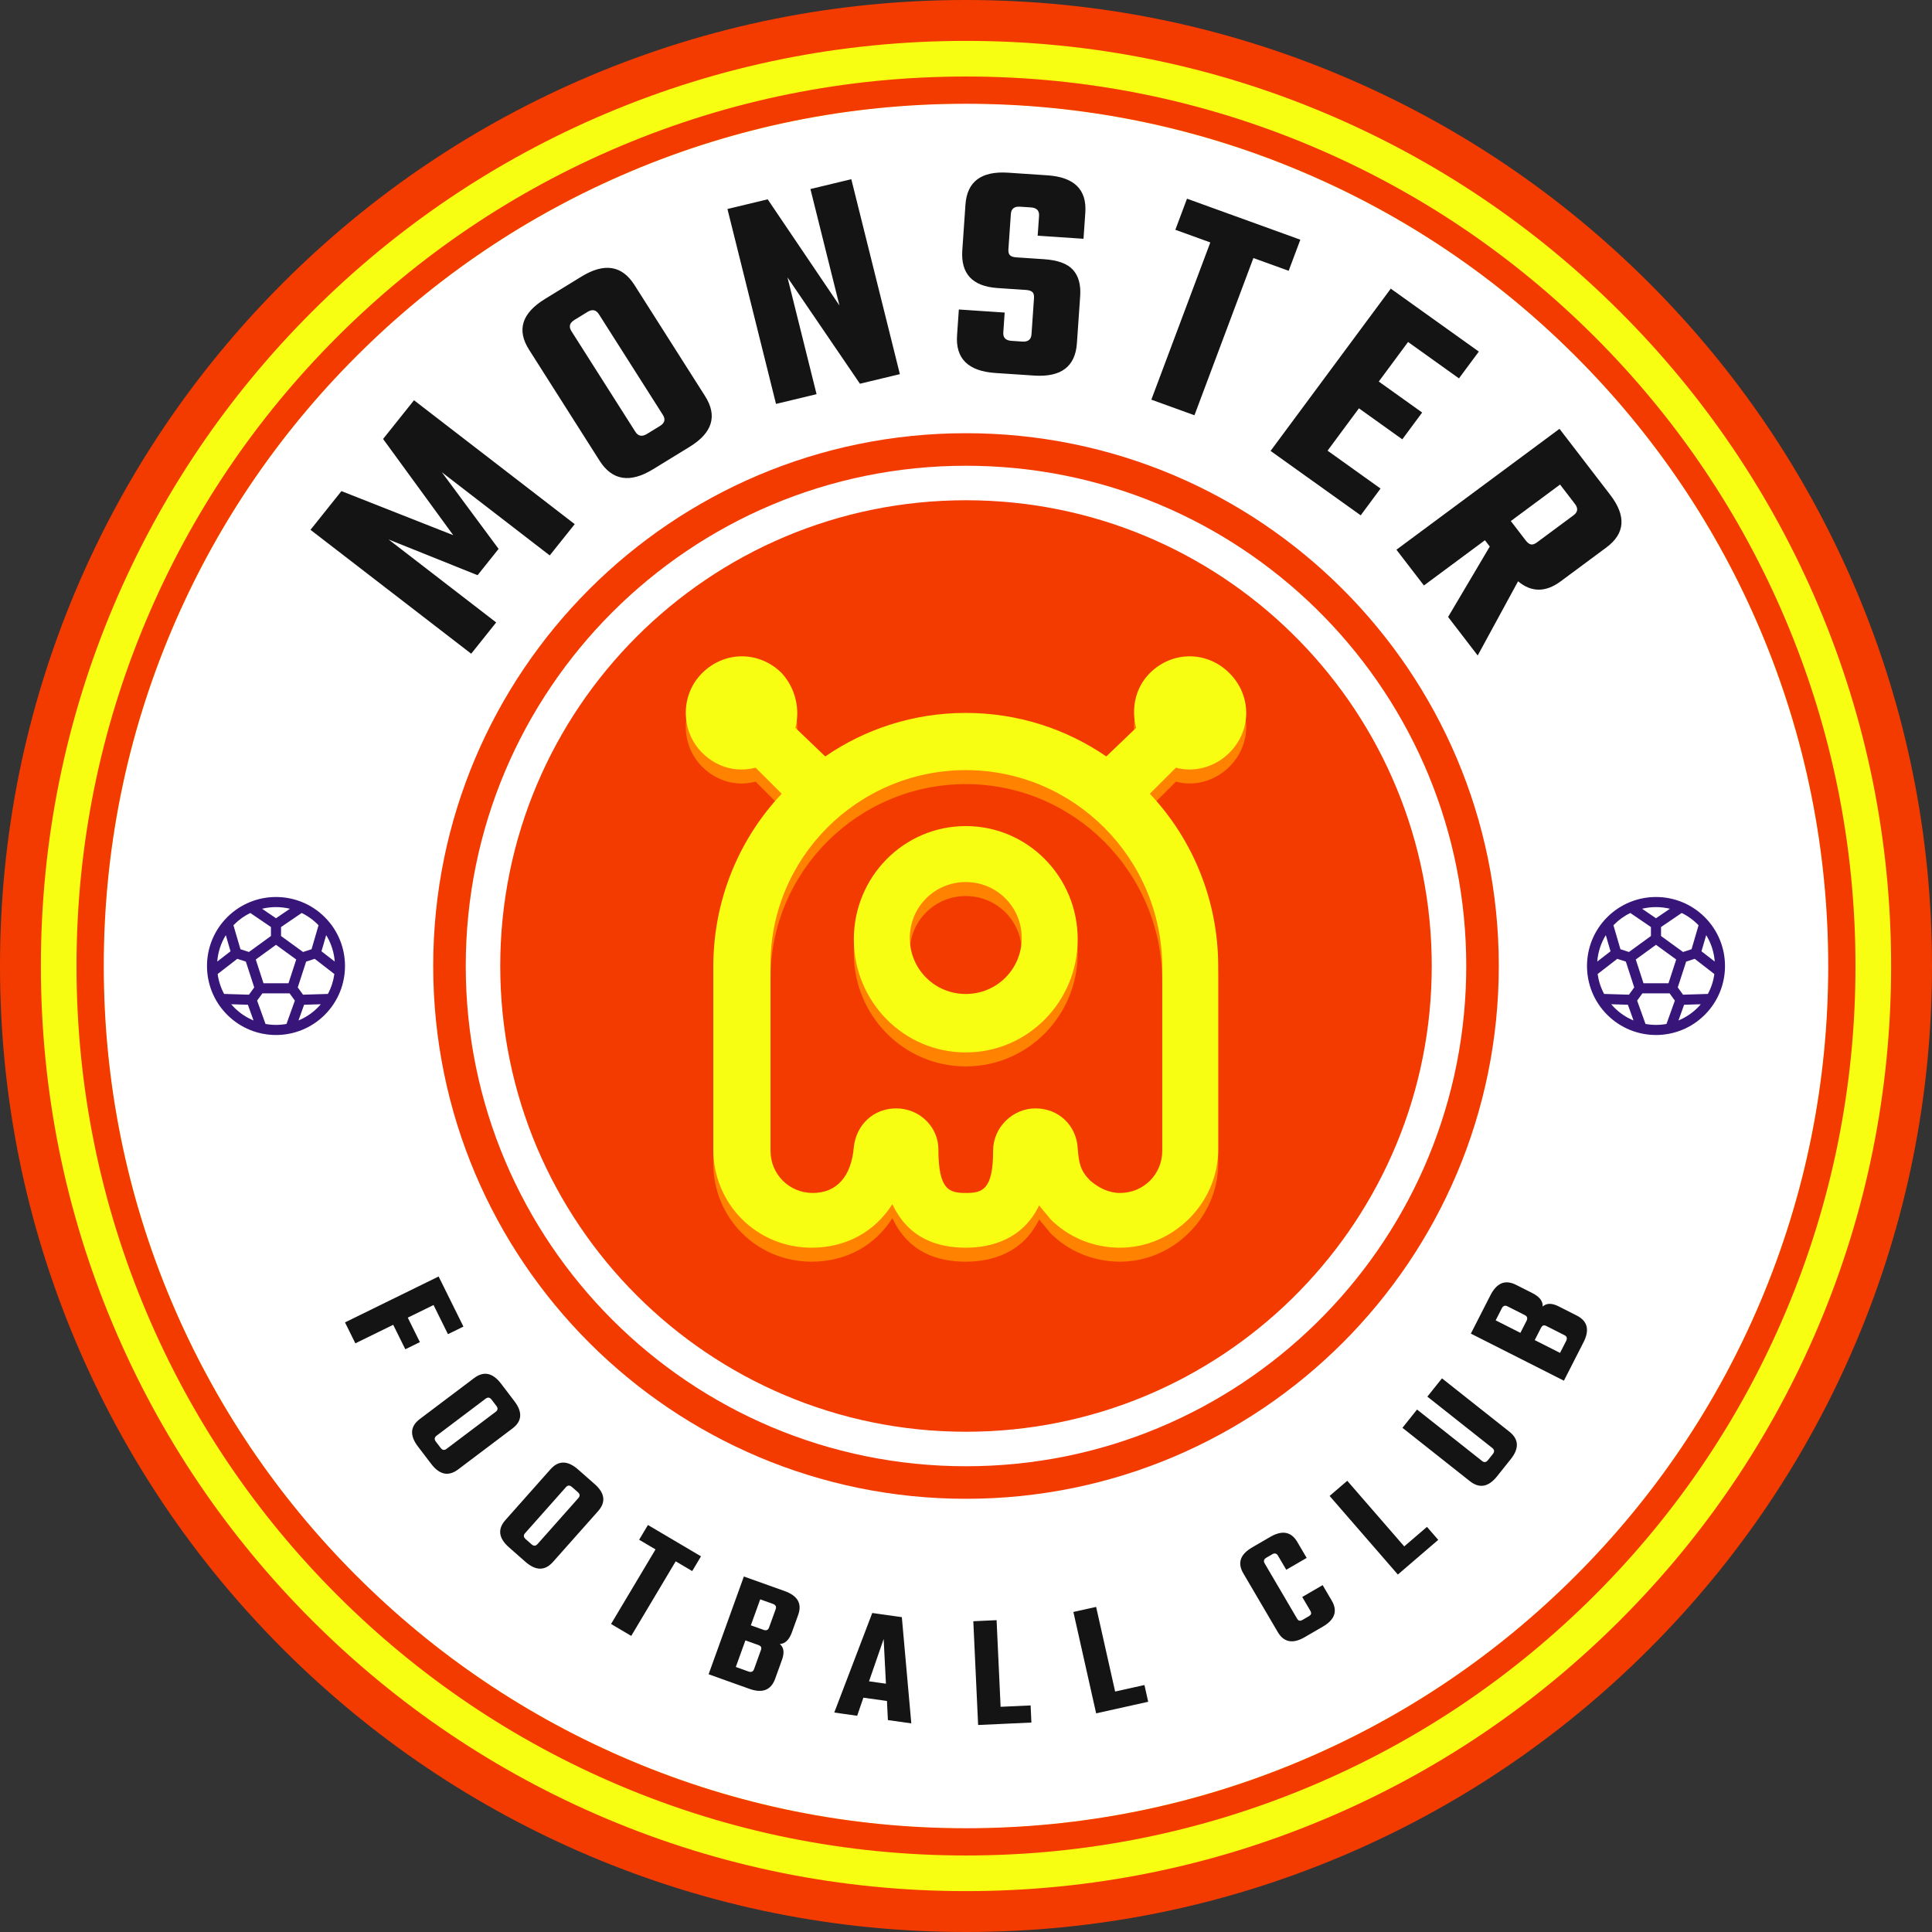 <svg width="124" height="124" viewBox="0 0 124 124" fill="none" xmlns="http://www.w3.org/2000/svg">
<rect x="0" y="0" width="124" height="124" fill="#333333" stroke="none"/>
<circle cx="62" cy="62" r="59.786" fill="#F8FE11"/>
<circle cx="62" cy="62" r="55.357" fill="white"/>
<path fill-rule="evenodd" clip-rule="evenodd" d="M62 2.624C53.984 2.624 46.208 4.193 38.888 7.289C31.818 10.28 25.468 14.561 20.015 20.015C14.561 25.468 10.28 31.818 7.289 38.888C4.193 46.208 2.624 53.984 2.624 62C2.624 70.016 4.193 77.792 7.289 85.112C10.28 92.182 14.561 98.532 20.015 103.985C25.468 109.439 31.818 113.72 38.888 116.711C46.208 119.807 53.984 121.376 62 121.376C70.016 121.376 77.792 119.807 85.112 116.711C92.182 113.72 98.532 109.439 103.985 103.985C109.439 98.532 113.72 92.182 116.711 85.112C119.807 77.792 121.376 70.016 121.376 62C121.376 53.984 119.807 46.208 116.711 38.888C113.72 31.818 109.439 25.468 103.985 20.015C98.532 14.561 92.182 10.28 85.112 7.289C77.792 4.193 70.016 2.624 62 2.624ZM62 124C53.631 124 45.511 122.361 37.866 119.127C30.483 116.004 23.853 111.534 18.159 105.841C12.466 100.147 7.996 93.517 4.873 86.134C1.639 78.489 0 70.369 0 62C0 53.631 1.639 45.511 4.873 37.866C7.996 30.483 12.466 23.853 18.159 18.159C23.853 12.466 30.483 7.996 37.866 4.873C45.511 1.639 53.631 -1.52588e-05 62 -1.52588e-05C70.369 -1.52588e-05 78.489 1.639 86.134 4.873C93.517 7.996 100.147 12.466 105.841 18.159C111.534 23.853 116.004 30.483 119.127 37.866C122.361 45.511 124 53.631 124 62C124 70.369 122.361 78.489 119.127 86.134C116.004 93.517 111.534 100.147 105.841 105.841C100.147 111.534 93.517 116.004 86.134 119.127C78.489 122.361 70.369 124 62 124Z" fill="#F33B00"/>
<path fill-rule="evenodd" clip-rule="evenodd" d="M62 6.66C54.529 6.66 47.282 8.123 40.46 11.009C33.87 13.796 27.951 17.786 22.869 22.869C17.786 27.951 13.796 33.87 11.009 40.459C8.123 47.282 6.66 54.529 6.66 62C6.66 69.471 8.123 76.719 11.009 83.54C13.796 90.13 17.786 96.049 22.869 101.131C27.951 106.214 33.87 110.204 40.46 112.991C47.282 115.877 54.529 117.34 62 117.34C69.471 117.34 76.719 115.877 83.54 112.991C90.13 110.204 96.049 106.214 101.131 101.131C106.214 96.049 110.204 90.13 112.991 83.54C115.877 76.719 117.34 69.471 117.34 62C117.34 54.529 115.877 47.282 112.991 40.459C110.204 33.87 106.214 27.951 101.131 22.869C96.049 17.786 90.13 13.796 83.54 11.009C76.719 8.123 69.471 6.66 62 6.66ZM62 119.089C54.293 119.089 46.817 117.579 39.778 114.602C32.98 111.727 26.875 107.611 21.632 102.368C16.389 97.125 12.273 91.02 9.398 84.222C6.421 77.183 4.911 69.707 4.911 62C4.911 54.293 6.421 46.817 9.398 39.778C12.273 32.98 16.389 26.875 21.632 21.632C26.875 16.389 32.98 12.273 39.778 9.398C46.817 6.421 54.293 4.911 62 4.911C69.707 4.911 77.183 6.421 84.222 9.398C91.02 12.273 97.125 16.389 102.368 21.632C107.611 26.875 111.727 32.98 114.602 39.778C117.579 46.817 119.089 54.293 119.089 62C119.089 69.707 117.579 77.183 114.602 84.222C111.727 91.02 107.611 97.125 102.368 102.368C97.125 107.611 91.02 111.727 84.222 114.602C77.183 117.579 69.707 119.089 62 119.089Z" fill="#F33B00"/>
<path fill-rule="evenodd" clip-rule="evenodd" d="M96.196 62C96.196 80.886 80.886 96.196 62 96.196C43.114 96.196 27.804 80.886 27.804 62C27.804 43.114 43.114 27.804 62 27.804C80.886 27.804 96.196 43.114 96.196 62Z" fill="#F33B00"/>
<path fill-rule="evenodd" clip-rule="evenodd" d="M94.1 62.698C93.728 80.108 79.499 94.107 62 94.107C44.268 94.107 29.893 79.732 29.893 62C29.893 44.268 44.268 29.893 62 29.893C79.499 29.893 93.728 43.892 94.1 61.302L94.107 62L94.1 62.698ZM91.885 61.314C91.52 45.121 78.28 32.107 62 32.107C45.491 32.107 32.107 45.491 32.107 62C32.107 78.509 45.491 91.893 62 91.893C78.28 91.893 91.52 78.879 91.885 62.686L91.893 62L91.885 61.314Z" fill="white"/>
<path fill-rule="evenodd" clip-rule="evenodd" d="M100.412 85.695L99.248 85.106C99.167 85.064 99.099 85.054 99.046 85.074C98.992 85.094 98.942 85.15 98.894 85.244L98.502 86.01L100.127 86.832L100.518 86.066C100.604 85.897 100.569 85.774 100.412 85.695ZM97.868 84.407L96.75 83.842C96.594 83.763 96.472 83.808 96.387 83.976L95.995 84.742L97.582 85.545L97.974 84.778C98.059 84.61 98.024 84.487 97.868 84.407ZM101.634 86.148L100.375 88.615L94.402 85.594L95.662 83.127C96.066 82.336 96.612 82.115 97.301 82.463L98.353 82.995C98.816 83.229 99.036 83.517 99.011 83.857C99.261 83.63 99.602 83.626 100.034 83.845L101.198 84.434C101.893 84.785 102.038 85.357 101.634 86.148ZM96.877 91.89L92.549 88.465L91.611 89.638L95.783 92.939C95.921 93.048 95.93 93.176 95.812 93.324L95.498 93.718C95.384 93.86 95.258 93.877 95.121 93.768L90.949 90.467L90.012 91.64L94.34 95.065C94.95 95.548 95.531 95.445 96.081 94.756L96.96 93.656C97.515 92.962 97.487 92.373 96.877 91.89ZM90.127 99.252L86.47 95.04L85.338 96.013L89.718 101.058L92.309 98.831L91.586 97.998L90.127 99.252ZM84.89 101.737L83.58 102.498L84.096 103.376C84.145 103.461 84.162 103.53 84.145 103.584C84.128 103.639 84.077 103.691 83.992 103.74L83.619 103.957C83.528 104.01 83.455 104.03 83.399 104.018C83.343 104.006 83.29 103.958 83.241 103.873L81.169 100.343C81.08 100.193 81.118 100.069 81.281 99.974L81.654 99.757C81.812 99.666 81.935 99.696 82.023 99.846L82.555 100.751L83.865 99.99L83.264 98.967C82.874 98.303 82.294 98.195 81.525 98.643L80.36 99.32C79.597 99.764 79.409 100.318 79.799 100.982L82.009 104.747C82.399 105.411 82.976 105.521 83.74 105.076L84.904 104.4C85.674 103.952 85.864 103.396 85.475 102.732L84.89 101.737ZM71.572 108.567L70.352 103.135L68.892 103.459L70.353 109.966L73.694 109.223L73.453 108.149L71.572 108.567ZM64.221 109.546L63.963 103.986L62.469 104.054L62.778 110.714L66.198 110.557L66.147 109.458L64.221 109.546ZM56.861 108.063L56.715 105.195L55.776 107.91L56.861 108.063ZM57.882 103.792L58.489 110.61L56.987 110.399L56.927 109.173L55.414 108.961L55.015 110.122L53.545 109.915L55.984 103.525L57.882 103.792ZM49.605 102.94L48.792 102.649L48.191 104.317L49.004 104.607C49.182 104.671 49.301 104.62 49.36 104.456L49.784 103.282C49.843 103.118 49.783 103.003 49.605 102.94ZM48.843 105.703C48.817 105.652 48.754 105.609 48.655 105.574L47.842 105.284L47.226 106.99L48.039 107.281C48.218 107.345 48.337 107.294 48.396 107.13L48.837 105.906C48.868 105.821 48.87 105.753 48.843 105.703ZM51.228 103.653L50.829 104.758C50.654 105.245 50.395 105.498 50.052 105.516C50.309 105.734 50.356 106.07 50.192 106.524L49.751 107.747C49.488 108.477 48.936 108.693 48.097 108.393L45.48 107.458L47.743 101.183L50.36 102.118C51.199 102.418 51.489 102.929 51.228 103.653ZM41.022 98.824L42.073 99.444L39.219 104.231L40.515 104.996L43.368 100.209L44.428 100.835L44.992 99.888L41.586 97.877L41.022 98.824ZM37.09 95.773L36.711 95.44C36.569 95.315 36.44 95.318 36.323 95.449L33.701 98.402C33.585 98.533 33.598 98.661 33.74 98.786L34.118 99.119C34.255 99.239 34.382 99.234 34.498 99.103L37.12 96.15C37.237 96.019 37.227 95.893 37.09 95.773ZM38.389 96.985L35.494 100.245C34.978 100.826 34.389 100.825 33.725 100.242L32.668 99.312C32 98.725 31.923 98.14 32.44 97.559L35.334 94.299C35.846 93.723 36.435 93.729 37.104 94.316L38.161 95.246C38.825 95.829 38.9 96.409 38.389 96.985ZM31.86 90.237L31.555 89.836C31.44 89.685 31.313 89.663 31.173 89.768L28.017 92.148C27.877 92.254 27.864 92.382 27.978 92.532L28.284 92.933C28.394 93.078 28.519 93.098 28.659 92.992L31.816 90.612C31.956 90.507 31.971 90.382 31.86 90.237ZM32.893 91.68L29.409 94.308C28.788 94.776 28.21 94.659 27.676 93.957L26.823 92.838C26.285 92.13 26.326 91.542 26.947 91.074L30.432 88.447C31.047 87.983 31.624 88.104 32.163 88.812L33.015 89.931C33.55 90.633 33.509 91.216 32.893 91.68ZM26.95 86.141L26.014 86.599L25.237 85.029L22.808 86.219L22.143 84.875L28.152 81.928L29.744 85.144L28.752 85.631L27.826 83.76L26.172 84.57L26.95 86.141Z" fill="#141414"/>
<path fill-rule="evenodd" clip-rule="evenodd" d="M101.084 32.345L100.128 31.1L96.968 33.442L97.924 34.687C98.04 34.837 98.153 34.923 98.263 34.943C98.373 34.963 98.5 34.92 98.642 34.814L100.996 33.07C101.27 32.867 101.299 32.625 101.084 32.345ZM103.1 35.138L100.171 37.309C99.206 38.025 98.293 38.025 97.433 37.309L94.842 42.071L92.942 39.598L95.617 35.078L95.306 34.674L91.39 37.577L89.626 35.282L100.092 27.523L103.346 31.759C104.389 33.117 104.307 34.243 103.1 35.138ZM87.219 26.207L90.003 28.197L91.277 26.477L88.493 24.488L90.373 21.949L93.64 24.285L94.914 22.565L89.263 18.526L81.548 28.941L87.333 33.075L88.606 31.356L85.206 28.925L87.219 26.207ZM83.458 15.384L76.184 12.752L75.436 14.748L77.68 15.56L73.896 25.651L76.663 26.652L80.446 16.561L82.71 17.38L83.458 15.384ZM67.22 11.252L64.711 11.084C62.983 10.968 62.068 11.652 61.965 13.133L61.763 16.063C61.658 17.572 62.415 18.38 64.033 18.488L65.843 18.609C66.048 18.623 66.19 18.67 66.267 18.749C66.344 18.829 66.377 18.956 66.365 19.131L66.204 21.455C66.18 21.792 65.984 21.948 65.613 21.923L64.914 21.876C64.544 21.851 64.37 21.671 64.394 21.334L64.482 20.061L61.541 19.864L61.426 21.521C61.322 23.016 62.141 23.822 63.883 23.939L66.371 24.105C68.099 24.22 69.015 23.531 69.118 22.035L69.328 19.005C69.379 18.277 69.224 17.716 68.866 17.319C68.508 16.923 67.89 16.696 67.013 16.637L65.244 16.519C65.038 16.505 64.897 16.459 64.82 16.379C64.742 16.3 64.71 16.172 64.722 15.997L64.879 13.734C64.902 13.397 65.099 13.241 65.469 13.266L66.168 13.313C66.538 13.337 66.712 13.518 66.689 13.855L66.6 15.128L69.542 15.325L69.658 13.647C69.76 12.166 68.948 11.367 67.22 11.252ZM52.015 12.133L53.878 19.608L49.272 12.793L46.689 13.414L49.806 25.924L52.409 25.299L50.542 17.804L55.193 24.629L57.756 24.013L54.639 11.502L52.015 12.133ZM42.544 26.628L38.439 20.168C38.257 19.882 38.014 19.832 37.711 20.017L36.872 20.532C36.557 20.725 36.491 20.965 36.673 21.251L40.778 27.711C40.959 27.997 41.208 28.044 41.523 27.851L42.362 27.336C42.665 27.15 42.726 26.914 42.544 26.628ZM45.252 25.421C46.06 26.692 45.729 27.778 44.26 28.679L41.917 30.116C40.436 31.024 39.292 30.842 38.484 29.571L33.954 22.441C33.153 21.181 33.493 20.098 34.974 19.19L37.317 17.753C38.786 16.852 39.921 17.031 40.721 18.291L45.252 25.421ZM26.572 25.689L36.887 33.641L35.283 35.648L28.358 30.309L32.001 35.229L30.652 36.918L24.938 34.623L31.846 39.95L30.243 41.957L19.928 34.005L21.914 31.52L29.089 34.348L24.587 28.174L26.572 25.689Z" fill="#141414"/>
<path fill-rule="evenodd" clip-rule="evenodd" d="M73.798 44.101C72.841 45.058 72.601 46.415 72.92 47.612L71.005 49.448C68.45 47.692 65.338 46.655 61.985 46.655C58.633 46.655 55.52 47.692 52.966 49.448L51.05 47.612C51.369 46.415 51.05 45.058 50.172 44.101C48.735 42.664 46.5 42.664 45.063 44.101C43.627 45.537 43.706 47.852 45.063 49.209C46.021 50.167 47.298 50.486 48.496 50.167L50.172 51.843C47.458 54.717 45.782 58.628 45.782 62.938V74.671C45.782 78.183 48.575 80.977 52.087 80.977C54.322 80.977 56.158 79.939 57.276 78.183C58.313 80.418 60.229 80.977 61.985 80.977C63.661 80.977 65.657 80.418 66.695 78.263C66.934 78.582 67.173 78.822 67.413 79.141C68.61 80.338 70.207 80.977 71.883 80.977C75.315 80.977 78.188 78.104 78.188 74.671V62.938C78.188 58.628 76.512 54.717 73.798 51.843L75.475 50.167C76.592 50.486 77.949 50.167 78.907 49.209C80.344 47.772 80.344 45.537 78.907 44.101C78.189 43.382 77.271 43.023 76.353 43.023C75.435 43.023 74.517 43.382 73.798 44.101ZM49.453 74.751V62.938C49.374 55.994 55.041 50.327 61.985 50.327C68.93 50.327 74.597 55.994 74.597 63.018V74.751C74.597 76.268 73.399 77.465 71.883 77.465C71.164 77.465 70.526 77.146 69.967 76.667C69.329 76.028 69.249 75.549 69.169 74.591C69.089 73.155 67.972 72.037 66.455 72.037C65.018 72.037 63.741 73.235 63.741 74.751C63.741 77.305 63.023 77.465 61.985 77.465C60.947 77.465 60.229 77.305 60.229 74.671C60.229 73.235 59.032 72.037 57.515 72.037C56.078 72.037 54.961 73.075 54.801 74.512C54.642 76.427 53.684 77.465 52.167 77.465C50.651 77.465 49.453 76.268 49.453 74.751ZM54.801 61.182C54.801 65.173 57.994 68.445 61.985 68.445C65.976 68.445 69.169 65.173 69.169 61.182C69.169 57.191 65.976 53.918 61.985 53.918C57.994 53.918 54.801 57.191 54.801 61.182ZM58.393 61.102C58.393 59.107 59.99 57.51 61.985 57.51C63.981 57.51 65.577 59.107 65.577 61.102C65.577 63.097 63.981 64.694 61.985 64.694C59.99 64.694 58.393 63.097 58.393 61.102Z" fill="#FF8200"/>
<path fill-rule="evenodd" clip-rule="evenodd" d="M73.798 43.203C72.841 44.16 72.601 45.517 72.92 46.715L71.005 48.55C68.45 46.794 65.338 45.757 61.985 45.757C58.633 45.757 55.52 46.794 52.966 48.55L51.05 46.715C51.369 45.517 51.05 44.16 50.172 43.203C48.735 41.766 46.5 41.766 45.063 43.203C43.627 44.639 43.706 46.954 45.063 48.311C46.021 49.269 47.298 49.588 48.496 49.269L50.172 50.945C47.458 53.819 45.782 57.73 45.782 62.04V73.773C45.782 77.285 48.575 80.079 52.087 80.079C54.322 80.079 56.158 79.041 57.276 77.285C58.313 79.52 60.229 80.079 61.985 80.079C63.661 80.079 65.657 79.52 66.695 77.365C66.934 77.684 67.173 77.924 67.413 78.243C68.61 79.441 70.207 80.079 71.883 80.079C75.315 80.079 78.188 77.206 78.188 73.773V62.04C78.188 57.73 76.512 53.819 73.798 50.945L75.475 49.269C76.592 49.588 77.949 49.269 78.907 48.311C80.344 46.874 80.344 44.639 78.907 43.203C78.189 42.484 77.271 42.125 76.353 42.125C75.435 42.125 74.517 42.484 73.798 43.203ZM49.453 73.853V62.04C49.374 55.096 55.041 49.428 61.985 49.428C68.93 49.428 74.597 55.096 74.597 62.12V73.853C74.597 75.37 73.399 76.567 71.883 76.567C71.164 76.567 70.526 76.248 69.967 75.769C69.329 75.13 69.249 74.651 69.169 73.694C69.089 72.257 67.972 71.139 66.455 71.139C65.018 71.139 63.741 72.337 63.741 73.853C63.741 76.407 63.023 76.567 61.985 76.567C60.947 76.567 60.229 76.407 60.229 73.773C60.229 72.337 59.032 71.139 57.515 71.139C56.078 71.139 54.961 72.177 54.801 73.614C54.642 75.529 53.684 76.567 52.167 76.567C50.651 76.567 49.453 75.37 49.453 73.853ZM54.801 60.284C54.801 64.275 57.994 67.547 61.985 67.547C65.976 67.547 69.169 64.275 69.169 60.284C69.169 56.293 65.976 53.02 61.985 53.02C57.994 53.02 54.801 56.293 54.801 60.284ZM58.393 60.204C58.393 58.209 59.99 56.612 61.985 56.612C63.981 56.612 65.577 58.209 65.577 60.204C65.577 62.2 63.981 63.796 61.985 63.796C59.99 63.796 58.393 62.2 58.393 60.204Z" fill="#F8FE11"/>
<path fill-rule="evenodd" clip-rule="evenodd" d="M109.417 58.868C111.147 60.598 111.147 63.402 109.417 65.132C107.688 66.861 104.884 66.861 103.154 65.132C101.425 63.402 101.425 60.598 103.154 58.868C104.884 57.139 107.688 57.139 109.417 58.868ZM107.159 63.756H105.413L105.075 64.222L105.613 65.72C106.058 65.8 106.514 65.8 106.959 65.72L107.496 64.222L107.159 63.756ZM109.161 64.455L108.09 64.487L107.728 65.496C108.176 65.311 108.595 65.037 108.959 64.673L109.063 64.566L109.161 64.455ZM103.613 64.673C103.976 65.037 104.396 65.311 104.843 65.496L104.481 64.487L103.41 64.455C103.474 64.53 103.542 64.603 103.613 64.673ZM103.801 61.539L102.54 62.515C102.601 62.957 102.739 63.391 102.956 63.793L104.55 63.841L104.888 63.374L104.35 61.718L103.801 61.539ZM108.77 61.539L108.221 61.718L107.683 63.374L108.021 63.841L109.615 63.793C109.832 63.391 109.971 62.958 110.031 62.516L108.77 61.539ZM106.286 60.64L104.988 61.583L105.484 63.108H107.087L107.583 61.583L106.286 60.64ZM109.507 60.02L109.204 61.056L110.055 61.714C110.015 61.173 109.858 60.638 109.584 60.151L109.507 60.02ZM102.516 61.714L103.367 61.056L103.064 60.02C102.743 60.541 102.561 61.123 102.516 61.714ZM103.613 59.327L103.554 59.386L104.003 60.923L104.549 61.101L105.961 60.075V59.499L104.637 58.597C104.267 58.776 103.92 59.02 103.613 59.327ZM107.934 58.597L106.609 59.499V60.075L108.022 61.101L108.568 60.923L109.017 59.386L108.959 59.327L108.869 59.24C108.625 59.011 108.359 58.821 108.077 58.669L107.934 58.597ZM105.391 58.326L106.286 58.935L107.18 58.326C106.593 58.184 105.978 58.184 105.391 58.326Z" fill="#381579"/>
<path fill-rule="evenodd" clip-rule="evenodd" d="M20.846 58.868C22.575 60.598 22.575 63.402 20.846 65.132C19.116 66.861 16.312 66.861 14.583 65.132C12.853 63.402 12.853 60.598 14.583 58.868C16.312 57.139 19.116 57.139 20.846 58.868ZM18.587 63.756H16.841L16.503 64.222L17.041 65.72C17.486 65.8 17.942 65.8 18.387 65.72L18.925 64.222L18.587 63.756ZM20.59 64.455L19.518 64.487L19.156 65.496C19.604 65.311 20.024 65.037 20.387 64.673L20.491 64.566L20.59 64.455ZM15.041 64.673C15.405 65.037 15.824 65.311 16.272 65.496L15.91 64.487L14.839 64.455C14.903 64.53 14.97 64.603 15.041 64.673ZM15.23 61.539L13.969 62.515C14.029 62.957 14.168 63.391 14.385 63.793L15.979 63.841L16.317 63.374L15.779 61.718L15.23 61.539ZM20.198 61.539L19.649 61.718L19.111 63.374L19.449 63.841L21.044 63.793C21.261 63.391 21.399 62.958 21.46 62.516L20.198 61.539ZM17.714 60.64L16.416 61.583L16.912 63.108H18.516L19.012 61.583L17.714 60.64ZM20.935 60.02L20.633 61.056L21.484 61.714C21.443 61.173 21.286 60.638 21.013 60.151L20.935 60.02ZM13.944 61.714L14.795 61.056L14.493 60.02C14.172 60.541 13.989 61.123 13.944 61.714ZM15.041 59.327L14.983 59.386L15.432 60.923L15.978 61.101L17.39 60.075V59.499L16.066 58.597C15.695 58.776 15.348 59.02 15.041 59.327ZM19.363 58.597L18.038 59.499V60.075L19.45 61.101L19.996 60.923L20.445 59.386L20.387 59.327L20.298 59.24C20.054 59.011 19.787 58.821 19.505 58.669L19.363 58.597ZM16.82 58.326L17.714 58.935L18.608 58.326C18.021 58.184 17.407 58.184 16.82 58.326Z" fill="#381579"/>
</svg>
